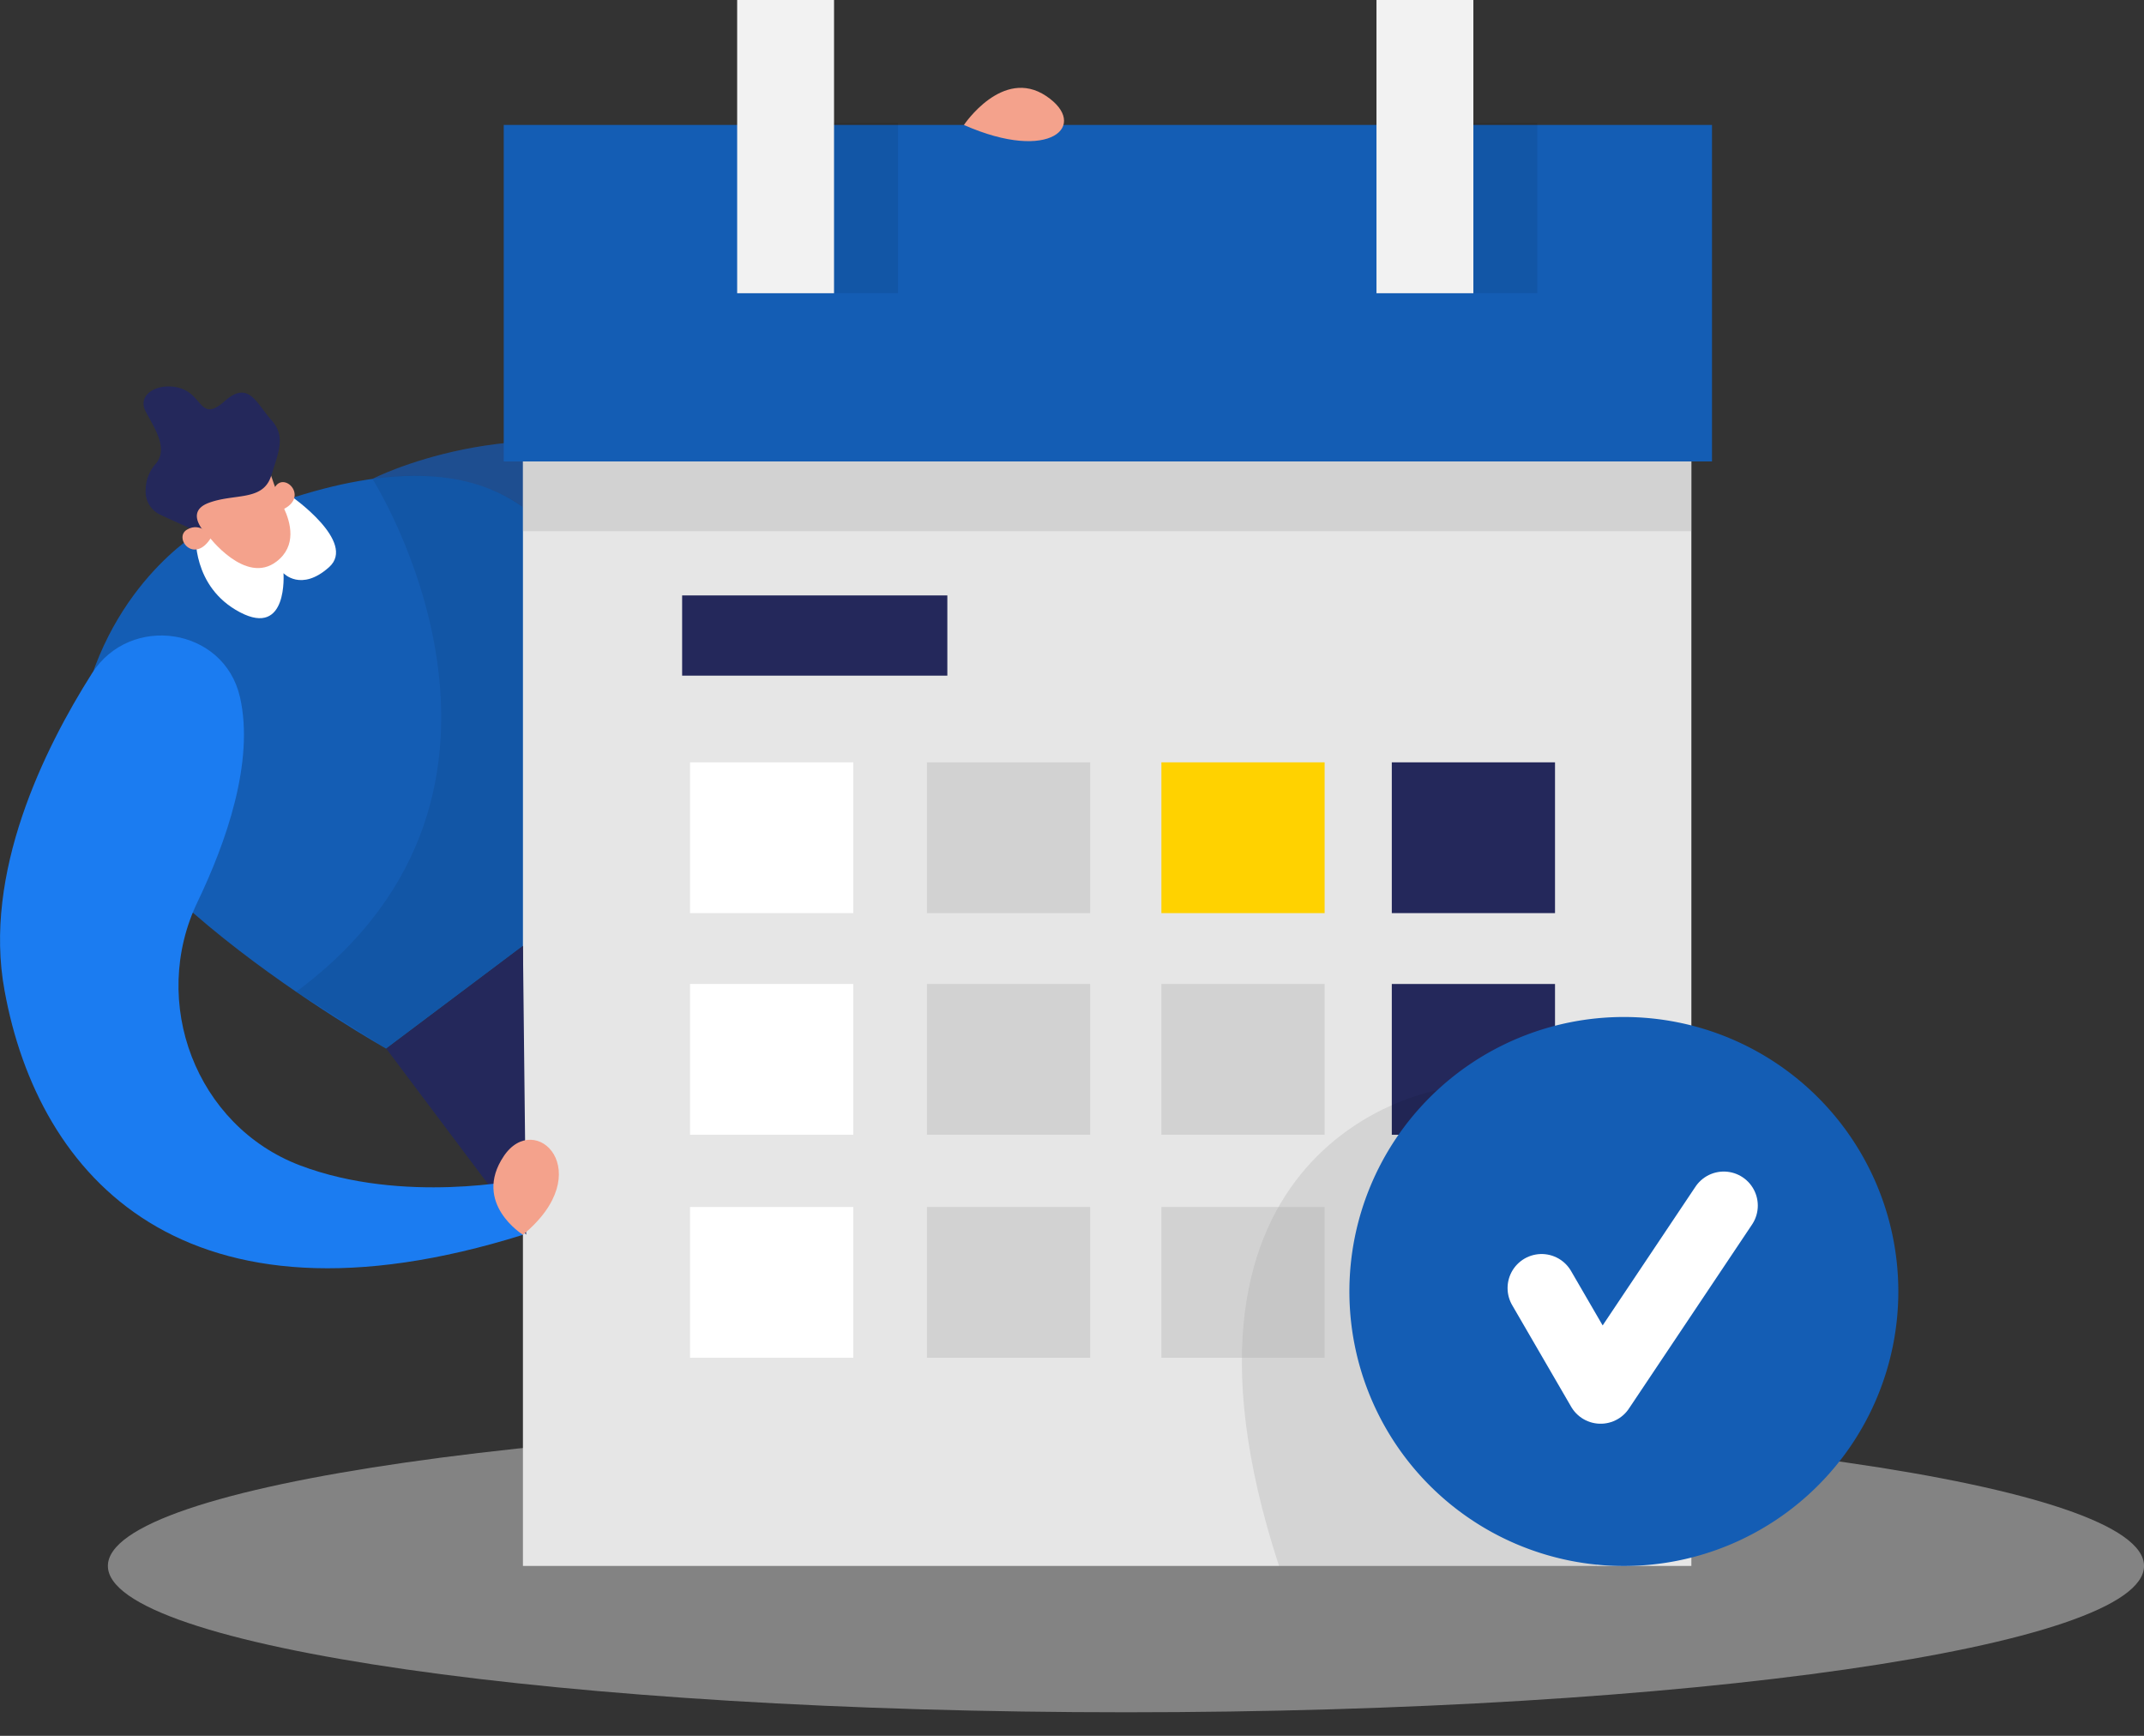 <svg width="63" height="51" fill="none" xmlns="http://www.w3.org/2000/svg">
    <rect width="100%" height="100%" fill="#333333" stroke="none"/>
    <path d="M10.943 14.07s4.153-2.13 8.841-.514c4.688 1.618-4.42 4.262-4.42 4.262l-4.42-3.748Z" fill="#21559C"/>
    <path opacity=".08" d="M10.943 14.07s4.153-2.13 8.841-.514c4.688 1.618-4.42 4.262-4.42 4.262l-4.42-3.748Z" fill="#000"/>
    <path d="M5.887 15.607s-2.85 1.636-3.559 5.685c-.71 4.048 9.02 9.518 9.02 9.518l6.045-4.536s3.59-15.816-9.037-11.57l-2.47.903Z" fill="#145DB4"/>
    <path opacity=".45" d="M33.085 50.308c16.522 0 29.916-1.925 29.916-4.3s-13.394-4.3-29.916-4.3-29.915 1.925-29.915 4.3c0 2.374 13.393 4.3 29.915 4.3Z" fill="#E6E6E6"/>
    <path d="M49.699 6.54H15.366v39.468H49.7V6.54Z" fill="#E6E6E6"/>
    <path d="M45.693 28.91h-4.796v4.43h4.796v-4.43Z" fill="#24285B"/>
    <path d="M45.693 35.462h-4.796v4.43h4.796v-4.43Z" fill="#A5A5A5"/>
    <path opacity=".08" d="M42.226 32.036s-8.736 1.45-4.643 13.972h9.35l-4.707-13.972Z" fill="#000"/>
    <path d="m11.35 30.81 4.11 5.468-.094-8.487-4.016 3.02Z" fill="#24285B"/>
    <path d="M50.306 3.671H14.802v9.886h35.504V3.67ZM47.716 46.01a8.065 8.065 0 1 0 0-16.13 8.065 8.065 0 0 0 0 16.13Z" fill="#145DB4"/>
    <path d="m45.299 37.844 1.734 2.986 3.619-5.409" stroke="#fff" stroke-width="2" stroke-linecap="round" stroke-linejoin="round"/>
    <path d="M24.508 0h-2.847v8.615h2.847V0Z" fill="#F2F2F2"/>
    <path opacity=".08" d="M26.387 3.605h-1.88v5.008h1.88V3.605ZM45.173 3.605h-1.88v5.008h1.88V3.605Z" fill="#000"/>
    <path d="M43.294 0h-2.847v8.615h2.847V0Z" fill="#F2F2F2"/>
    <path d="M27.837 17.494h-7.793v2.357h7.793v-2.357Z" fill="#24285B"/>
    <path d="M25.073 22.398h-4.797v4.43h4.797v-4.43Z" fill="#fff"/>
    <path opacity=".32" d="M32.034 22.398h-4.797v4.43h4.797v-4.43Z" fill="#A5A5A5"/>
    <path d="M38.923 22.398h-4.796v4.43h4.796v-4.43Z" fill="#FFD200"/>
    <path d="M45.693 22.398h-4.796v4.43h4.796v-4.43Z" fill="#24285B"/>
    <path d="M5.752 15.69s-.122 1.553 1.3 2.299c1.42.746 1.278-1.149 1.278-1.149s.518.559 1.34-.177c.823-.735-1.11-2.082-1.11-2.082L5.752 15.69ZM25.073 28.91h-4.797v4.43h4.797v-4.43Z" fill="#fff"/>
    <path opacity=".32" d="M32.034 28.91h-4.797v4.43h4.797v-4.43ZM38.923 28.91h-4.796v4.43h4.796v-4.43Z" fill="#A5A5A5"/>
    <path d="M25.073 35.462h-4.797v4.43h4.797v-4.43Z" fill="#fff"/>
    <path opacity=".32" d="M32.034 35.462h-4.797v4.43h4.797v-4.43ZM38.923 35.462h-4.796v4.43h4.796v-4.43Z" fill="#A5A5A5"/>
    <path d="M7.966 13.974c.106.325.231.643.375.953.2.426.385 1.112-.214 1.57-.916.708-2.009-.756-2.009-.756s-1.408-1.174-.426-1.946c.903-.692 1.769-1.304 2.274.18Z" fill="#F4A28C"/>
    <path d="M4.582 13.62c-.193.213-.3.489-.302.776a.748.748 0 0 0 .407.716c.665.313 1.434.64 1.434.64s-.757-.68 0-.973c.756-.291 1.602-.04 1.845-.794.243-.755.426-1.183 0-1.654-.426-.47-.658-1.174-1.361-.548-.704.627-.64-.132-1.256-.36-.615-.228-1.359.126-1.065.674.247.468.67 1.078.298 1.523Z" fill="#24285B"/>
    <path d="M7.05 20.478c-.467-2.046-3.224-2.462-4.35-.69C1.293 22.01-.505 25.655.134 29.104c.993 5.468 5.265 10.299 15.24 7.173v-1.632s-3.516.752-6.563-.407c-3.047-1.16-4.432-4.79-3-7.754.822-1.716 1.674-4.098 1.24-6.007Z" fill="#1277F0"/>
    <path opacity=".2" d="M7.05 20.478c-.467-2.046-3.224-2.462-4.35-.69C1.293 22.01-.505 25.655.134 29.104c.993 5.468 5.265 10.299 15.24 7.173v-1.632s-3.516.752-6.563-.407c-3.047-1.16-4.432-4.79-3-7.754.822-1.716 1.674-4.098 1.24-6.007Z" fill="#fff" fill-opacity=".2"/>
    <path d="M15.366 36.278s-1.491-.923-.564-2.308c.927-1.385 2.804.463.564 2.308Z" fill="#F4A28C"/>
    <path opacity=".32" d="M49.699 13.557H15.366v2.05H49.7v-2.05Z" fill="#A5A5A5"/>
    <path d="M6.216 15.773s-.307-.456-.72-.213c-.414.242.22 1.056.72.213ZM8.192 15.018s-.388-.392-.075-.758c.314-.367 1.002.426.075.758ZM28.324 3.672s1.136-1.705 2.414-.853c1.279.853.143 1.982-2.414.853Z" fill="#F4A28C"/>
    <path opacity=".08" d="M10.943 14.07s5.796 9.103-2.24 15.07l2.645 1.67 4.018-3.02V14.9s-1.476-1.279-4.423-.83Z" fill="#000"/>
</svg>
